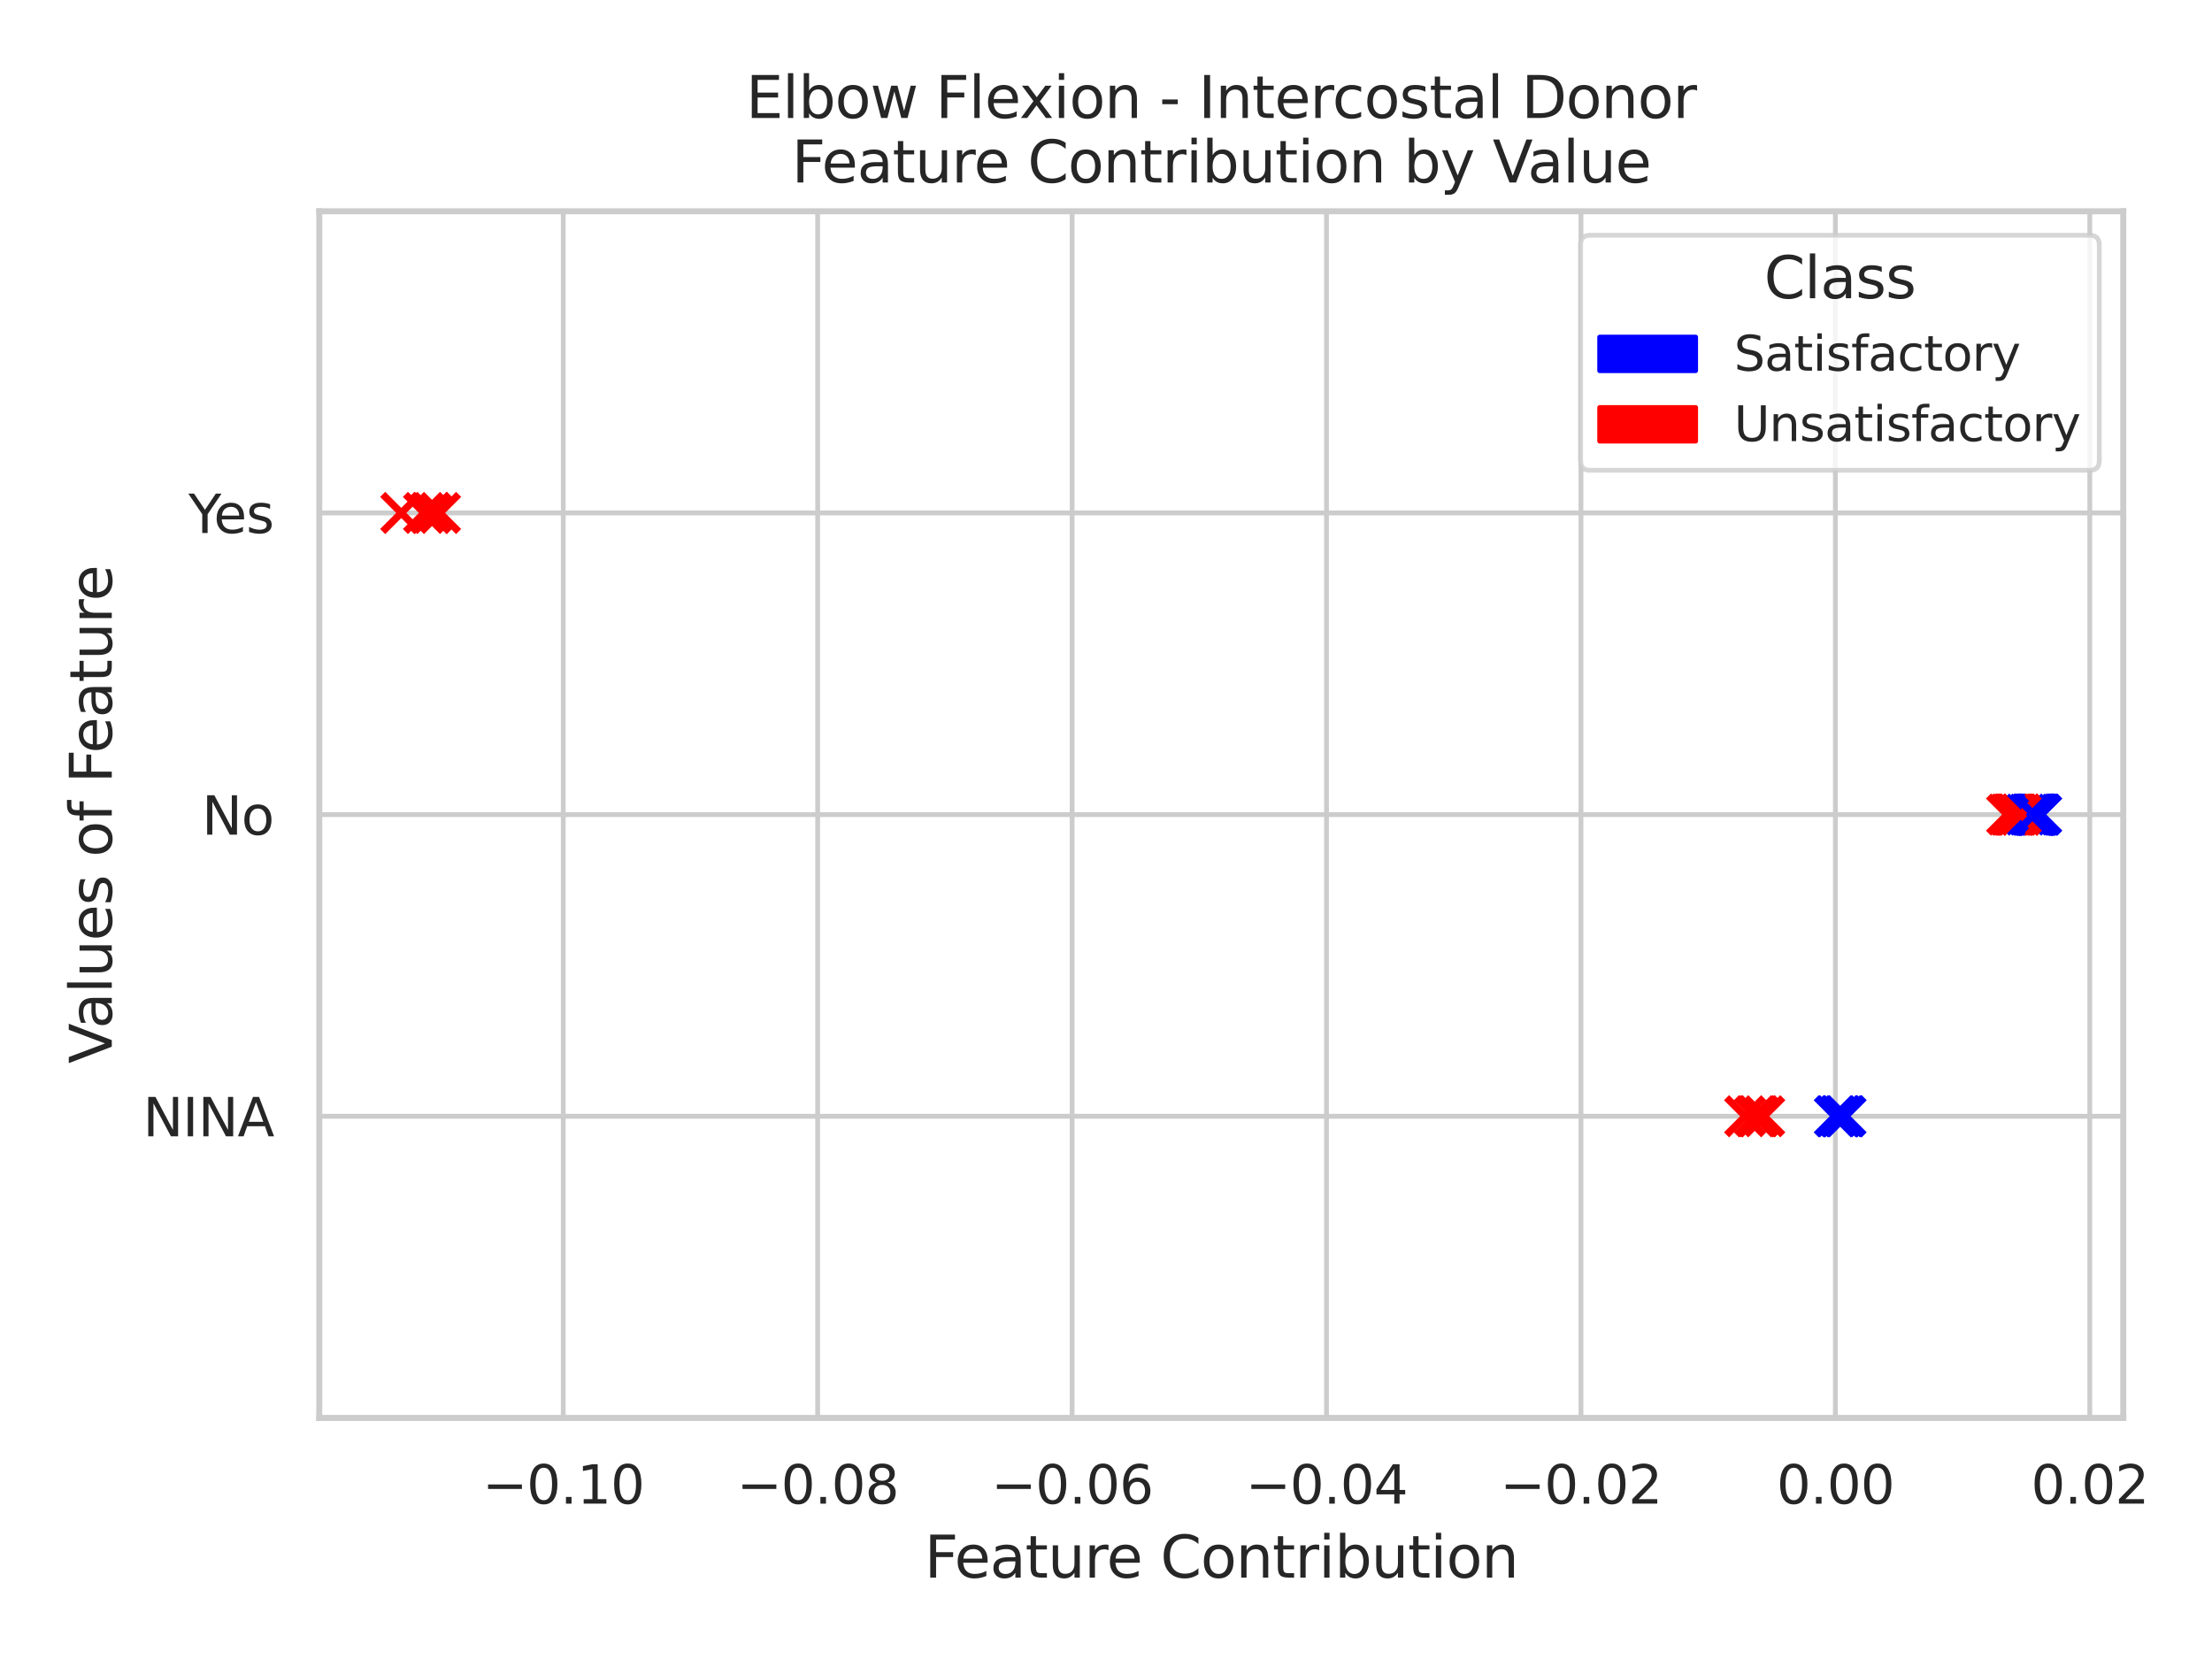 <?xml version="1.0" encoding="utf-8" standalone="no"?>
<!DOCTYPE svg PUBLIC "-//W3C//DTD SVG 1.1//EN"
  "http://www.w3.org/Graphics/SVG/1.1/DTD/svg11.dtd">
<svg xmlns:xlink="http://www.w3.org/1999/xlink" width="460.8pt" height="345.6pt" viewBox="0 0 460.8 345.6" xmlns="http://www.w3.org/2000/svg" version="1.1">
 <defs>
  <style type="text/css">*{stroke-linejoin: round; stroke-linecap: butt}</style>
 </defs>
 <g id="figure_1">
  <g id="patch_1">
   <path d="M 0 345.6 
L 460.8 345.6 
L 460.8 0 
L 0 0 
z
" style="fill: #ffffff"/>
  </g>
  <g id="axes_1">
   <g id="patch_2">
    <path d="M 66.51 295.38 
L 442.315 295.38 
L 442.315 44.016 
L 66.51 44.016 
z
" style="fill: #ffffff"/>
   </g>
   <g id="matplotlib.axis_1">
    <g id="xtick_1">
     <g id="line2d_1">
      <path d="M 117.336 295.38 
L 117.336 44.016 
" clip-path="url(#pfb5cfdd24e)" style="fill: none; stroke: #cccccc; stroke-linecap: round"/>
     </g>
     <g id="text_1">
      <!-- −0.10 -->
      <g style="fill: #262626" transform="translate(100.481 313.238)scale(0.11 -0.11)">
       <defs>
        <path id="DejaVuSans-2212" d="M 678 2272 
L 4684 2272 
L 4684 1741 
L 678 1741 
L 678 2272 
z
" transform="scale(0.016)"/>
        <path id="DejaVuSans-30" d="M 2034 4250 
Q 1547 4250 1301 3770 
Q 1056 3291 1056 2328 
Q 1056 1369 1301 889 
Q 1547 409 2034 409 
Q 2525 409 2770 889 
Q 3016 1369 3016 2328 
Q 3016 3291 2770 3770 
Q 2525 4250 2034 4250 
z
M 2034 4750 
Q 2819 4750 3233 4129 
Q 3647 3509 3647 2328 
Q 3647 1150 3233 529 
Q 2819 -91 2034 -91 
Q 1250 -91 836 529 
Q 422 1150 422 2328 
Q 422 3509 836 4129 
Q 1250 4750 2034 4750 
z
" transform="scale(0.016)"/>
        <path id="DejaVuSans-2e" d="M 684 794 
L 1344 794 
L 1344 0 
L 684 0 
L 684 794 
z
" transform="scale(0.016)"/>
        <path id="DejaVuSans-31" d="M 794 531 
L 1825 531 
L 1825 4091 
L 703 3866 
L 703 4441 
L 1819 4666 
L 2450 4666 
L 2450 531 
L 3481 531 
L 3481 0 
L 794 0 
L 794 531 
z
" transform="scale(0.016)"/>
       </defs>
       <use xlink:href="#DejaVuSans-2212"/>
       <use xlink:href="#DejaVuSans-30" x="83.789"/>
       <use xlink:href="#DejaVuSans-2e" x="147.412"/>
       <use xlink:href="#DejaVuSans-31" x="179.199"/>
       <use xlink:href="#DejaVuSans-30" x="242.822"/>
      </g>
     </g>
    </g>
    <g id="xtick_2">
     <g id="line2d_2">
      <path d="M 170.337 295.38 
L 170.337 44.016 
" clip-path="url(#pfb5cfdd24e)" style="fill: none; stroke: #cccccc; stroke-linecap: round"/>
     </g>
     <g id="text_2">
      <!-- −0.08 -->
      <g style="fill: #262626" transform="translate(153.483 313.238)scale(0.11 -0.11)">
       <defs>
        <path id="DejaVuSans-38" d="M 2034 2216 
Q 1584 2216 1326 1975 
Q 1069 1734 1069 1313 
Q 1069 891 1326 650 
Q 1584 409 2034 409 
Q 2484 409 2743 651 
Q 3003 894 3003 1313 
Q 3003 1734 2745 1975 
Q 2488 2216 2034 2216 
z
M 1403 2484 
Q 997 2584 770 2862 
Q 544 3141 544 3541 
Q 544 4100 942 4425 
Q 1341 4750 2034 4750 
Q 2731 4750 3128 4425 
Q 3525 4100 3525 3541 
Q 3525 3141 3298 2862 
Q 3072 2584 2669 2484 
Q 3125 2378 3379 2068 
Q 3634 1759 3634 1313 
Q 3634 634 3220 271 
Q 2806 -91 2034 -91 
Q 1263 -91 848 271 
Q 434 634 434 1313 
Q 434 1759 690 2068 
Q 947 2378 1403 2484 
z
M 1172 3481 
Q 1172 3119 1398 2916 
Q 1625 2713 2034 2713 
Q 2441 2713 2670 2916 
Q 2900 3119 2900 3481 
Q 2900 3844 2670 4047 
Q 2441 4250 2034 4250 
Q 1625 4250 1398 4047 
Q 1172 3844 1172 3481 
z
" transform="scale(0.016)"/>
       </defs>
       <use xlink:href="#DejaVuSans-2212"/>
       <use xlink:href="#DejaVuSans-30" x="83.789"/>
       <use xlink:href="#DejaVuSans-2e" x="147.412"/>
       <use xlink:href="#DejaVuSans-30" x="179.199"/>
       <use xlink:href="#DejaVuSans-38" x="242.822"/>
      </g>
     </g>
    </g>
    <g id="xtick_3">
     <g id="line2d_3">
      <path d="M 223.339 295.38 
L 223.339 44.016 
" clip-path="url(#pfb5cfdd24e)" style="fill: none; stroke: #cccccc; stroke-linecap: round"/>
     </g>
     <g id="text_3">
      <!-- −0.06 -->
      <g style="fill: #262626" transform="translate(206.484 313.238)scale(0.11 -0.11)">
       <defs>
        <path id="DejaVuSans-36" d="M 2113 2584 
Q 1688 2584 1439 2293 
Q 1191 2003 1191 1497 
Q 1191 994 1439 701 
Q 1688 409 2113 409 
Q 2538 409 2786 701 
Q 3034 994 3034 1497 
Q 3034 2003 2786 2293 
Q 2538 2584 2113 2584 
z
M 3366 4563 
L 3366 3988 
Q 3128 4100 2886 4159 
Q 2644 4219 2406 4219 
Q 1781 4219 1451 3797 
Q 1122 3375 1075 2522 
Q 1259 2794 1537 2939 
Q 1816 3084 2150 3084 
Q 2853 3084 3261 2657 
Q 3669 2231 3669 1497 
Q 3669 778 3244 343 
Q 2819 -91 2113 -91 
Q 1303 -91 875 529 
Q 447 1150 447 2328 
Q 447 3434 972 4092 
Q 1497 4750 2381 4750 
Q 2619 4750 2861 4703 
Q 3103 4656 3366 4563 
z
" transform="scale(0.016)"/>
       </defs>
       <use xlink:href="#DejaVuSans-2212"/>
       <use xlink:href="#DejaVuSans-30" x="83.789"/>
       <use xlink:href="#DejaVuSans-2e" x="147.412"/>
       <use xlink:href="#DejaVuSans-30" x="179.199"/>
       <use xlink:href="#DejaVuSans-36" x="242.822"/>
      </g>
     </g>
    </g>
    <g id="xtick_4">
     <g id="line2d_4">
      <path d="M 276.34 295.38 
L 276.34 44.016 
" clip-path="url(#pfb5cfdd24e)" style="fill: none; stroke: #cccccc; stroke-linecap: round"/>
     </g>
     <g id="text_4">
      <!-- −0.04 -->
      <g style="fill: #262626" transform="translate(259.485 313.238)scale(0.11 -0.11)">
       <defs>
        <path id="DejaVuSans-34" d="M 2419 4116 
L 825 1625 
L 2419 1625 
L 2419 4116 
z
M 2253 4666 
L 3047 4666 
L 3047 1625 
L 3713 1625 
L 3713 1100 
L 3047 1100 
L 3047 0 
L 2419 0 
L 2419 1100 
L 313 1100 
L 313 1709 
L 2253 4666 
z
" transform="scale(0.016)"/>
       </defs>
       <use xlink:href="#DejaVuSans-2212"/>
       <use xlink:href="#DejaVuSans-30" x="83.789"/>
       <use xlink:href="#DejaVuSans-2e" x="147.412"/>
       <use xlink:href="#DejaVuSans-30" x="179.199"/>
       <use xlink:href="#DejaVuSans-34" x="242.822"/>
      </g>
     </g>
    </g>
    <g id="xtick_5">
     <g id="line2d_5">
      <path d="M 329.341 295.38 
L 329.341 44.016 
" clip-path="url(#pfb5cfdd24e)" style="fill: none; stroke: #cccccc; stroke-linecap: round"/>
     </g>
     <g id="text_5">
      <!-- −0.02 -->
      <g style="fill: #262626" transform="translate(312.486 313.238)scale(0.11 -0.11)">
       <defs>
        <path id="DejaVuSans-32" d="M 1228 531 
L 3431 531 
L 3431 0 
L 469 0 
L 469 531 
Q 828 903 1448 1529 
Q 2069 2156 2228 2338 
Q 2531 2678 2651 2914 
Q 2772 3150 2772 3378 
Q 2772 3750 2511 3984 
Q 2250 4219 1831 4219 
Q 1534 4219 1204 4116 
Q 875 4013 500 3803 
L 500 4441 
Q 881 4594 1212 4672 
Q 1544 4750 1819 4750 
Q 2544 4750 2975 4387 
Q 3406 4025 3406 3419 
Q 3406 3131 3298 2873 
Q 3191 2616 2906 2266 
Q 2828 2175 2409 1742 
Q 1991 1309 1228 531 
z
" transform="scale(0.016)"/>
       </defs>
       <use xlink:href="#DejaVuSans-2212"/>
       <use xlink:href="#DejaVuSans-30" x="83.789"/>
       <use xlink:href="#DejaVuSans-2e" x="147.412"/>
       <use xlink:href="#DejaVuSans-30" x="179.199"/>
       <use xlink:href="#DejaVuSans-32" x="242.822"/>
      </g>
     </g>
    </g>
    <g id="xtick_6">
     <g id="line2d_6">
      <path d="M 382.342 295.38 
L 382.342 44.016 
" clip-path="url(#pfb5cfdd24e)" style="fill: none; stroke: #cccccc; stroke-linecap: round"/>
     </g>
     <g id="text_6">
      <!-- 0.00 -->
      <g style="fill: #262626" transform="translate(370.096 313.238)scale(0.11 -0.11)">
       <use xlink:href="#DejaVuSans-30"/>
       <use xlink:href="#DejaVuSans-2e" x="63.623"/>
       <use xlink:href="#DejaVuSans-30" x="95.41"/>
       <use xlink:href="#DejaVuSans-30" x="159.033"/>
      </g>
     </g>
    </g>
    <g id="xtick_7">
     <g id="line2d_7">
      <path d="M 435.343 295.38 
L 435.343 44.016 
" clip-path="url(#pfb5cfdd24e)" style="fill: none; stroke: #cccccc; stroke-linecap: round"/>
     </g>
     <g id="text_7">
      <!-- 0.02 -->
      <g style="fill: #262626" transform="translate(423.097 313.238)scale(0.11 -0.11)">
       <use xlink:href="#DejaVuSans-30"/>
       <use xlink:href="#DejaVuSans-2e" x="63.623"/>
       <use xlink:href="#DejaVuSans-30" x="95.41"/>
       <use xlink:href="#DejaVuSans-32" x="159.033"/>
      </g>
     </g>
    </g>
    <g id="text_8">
     <!-- Feature Contribution -->
     <g style="fill: #262626" transform="translate(192.584 328.644)scale(0.12 -0.12)">
      <defs>
       <path id="DejaVuSans-46" d="M 628 4666 
L 3309 4666 
L 3309 4134 
L 1259 4134 
L 1259 2759 
L 3109 2759 
L 3109 2228 
L 1259 2228 
L 1259 0 
L 628 0 
L 628 4666 
z
" transform="scale(0.016)"/>
       <path id="DejaVuSans-65" d="M 3597 1894 
L 3597 1613 
L 953 1613 
Q 991 1019 1311 708 
Q 1631 397 2203 397 
Q 2534 397 2845 478 
Q 3156 559 3463 722 
L 3463 178 
Q 3153 47 2828 -22 
Q 2503 -91 2169 -91 
Q 1331 -91 842 396 
Q 353 884 353 1716 
Q 353 2575 817 3079 
Q 1281 3584 2069 3584 
Q 2775 3584 3186 3129 
Q 3597 2675 3597 1894 
z
M 3022 2063 
Q 3016 2534 2758 2815 
Q 2500 3097 2075 3097 
Q 1594 3097 1305 2825 
Q 1016 2553 972 2059 
L 3022 2063 
z
" transform="scale(0.016)"/>
       <path id="DejaVuSans-61" d="M 2194 1759 
Q 1497 1759 1228 1600 
Q 959 1441 959 1056 
Q 959 750 1161 570 
Q 1363 391 1709 391 
Q 2188 391 2477 730 
Q 2766 1069 2766 1631 
L 2766 1759 
L 2194 1759 
z
M 3341 1997 
L 3341 0 
L 2766 0 
L 2766 531 
Q 2569 213 2275 61 
Q 1981 -91 1556 -91 
Q 1019 -91 701 211 
Q 384 513 384 1019 
Q 384 1609 779 1909 
Q 1175 2209 1959 2209 
L 2766 2209 
L 2766 2266 
Q 2766 2663 2505 2880 
Q 2244 3097 1772 3097 
Q 1472 3097 1187 3025 
Q 903 2953 641 2809 
L 641 3341 
Q 956 3463 1253 3523 
Q 1550 3584 1831 3584 
Q 2591 3584 2966 3190 
Q 3341 2797 3341 1997 
z
" transform="scale(0.016)"/>
       <path id="DejaVuSans-74" d="M 1172 4494 
L 1172 3500 
L 2356 3500 
L 2356 3053 
L 1172 3053 
L 1172 1153 
Q 1172 725 1289 603 
Q 1406 481 1766 481 
L 2356 481 
L 2356 0 
L 1766 0 
Q 1100 0 847 248 
Q 594 497 594 1153 
L 594 3053 
L 172 3053 
L 172 3500 
L 594 3500 
L 594 4494 
L 1172 4494 
z
" transform="scale(0.016)"/>
       <path id="DejaVuSans-75" d="M 544 1381 
L 544 3500 
L 1119 3500 
L 1119 1403 
Q 1119 906 1312 657 
Q 1506 409 1894 409 
Q 2359 409 2629 706 
Q 2900 1003 2900 1516 
L 2900 3500 
L 3475 3500 
L 3475 0 
L 2900 0 
L 2900 538 
Q 2691 219 2414 64 
Q 2138 -91 1772 -91 
Q 1169 -91 856 284 
Q 544 659 544 1381 
z
M 1991 3584 
L 1991 3584 
z
" transform="scale(0.016)"/>
       <path id="DejaVuSans-72" d="M 2631 2963 
Q 2534 3019 2420 3045 
Q 2306 3072 2169 3072 
Q 1681 3072 1420 2755 
Q 1159 2438 1159 1844 
L 1159 0 
L 581 0 
L 581 3500 
L 1159 3500 
L 1159 2956 
Q 1341 3275 1631 3429 
Q 1922 3584 2338 3584 
Q 2397 3584 2469 3576 
Q 2541 3569 2628 3553 
L 2631 2963 
z
" transform="scale(0.016)"/>
       <path id="DejaVuSans-20" transform="scale(0.016)"/>
       <path id="DejaVuSans-43" d="M 4122 4306 
L 4122 3641 
Q 3803 3938 3442 4084 
Q 3081 4231 2675 4231 
Q 1875 4231 1450 3742 
Q 1025 3253 1025 2328 
Q 1025 1406 1450 917 
Q 1875 428 2675 428 
Q 3081 428 3442 575 
Q 3803 722 4122 1019 
L 4122 359 
Q 3791 134 3420 21 
Q 3050 -91 2638 -91 
Q 1578 -91 968 557 
Q 359 1206 359 2328 
Q 359 3453 968 4101 
Q 1578 4750 2638 4750 
Q 3056 4750 3426 4639 
Q 3797 4528 4122 4306 
z
" transform="scale(0.016)"/>
       <path id="DejaVuSans-6f" d="M 1959 3097 
Q 1497 3097 1228 2736 
Q 959 2375 959 1747 
Q 959 1119 1226 758 
Q 1494 397 1959 397 
Q 2419 397 2687 759 
Q 2956 1122 2956 1747 
Q 2956 2369 2687 2733 
Q 2419 3097 1959 3097 
z
M 1959 3584 
Q 2709 3584 3137 3096 
Q 3566 2609 3566 1747 
Q 3566 888 3137 398 
Q 2709 -91 1959 -91 
Q 1206 -91 779 398 
Q 353 888 353 1747 
Q 353 2609 779 3096 
Q 1206 3584 1959 3584 
z
" transform="scale(0.016)"/>
       <path id="DejaVuSans-6e" d="M 3513 2113 
L 3513 0 
L 2938 0 
L 2938 2094 
Q 2938 2591 2744 2837 
Q 2550 3084 2163 3084 
Q 1697 3084 1428 2787 
Q 1159 2491 1159 1978 
L 1159 0 
L 581 0 
L 581 3500 
L 1159 3500 
L 1159 2956 
Q 1366 3272 1645 3428 
Q 1925 3584 2291 3584 
Q 2894 3584 3203 3211 
Q 3513 2838 3513 2113 
z
" transform="scale(0.016)"/>
       <path id="DejaVuSans-69" d="M 603 3500 
L 1178 3500 
L 1178 0 
L 603 0 
L 603 3500 
z
M 603 4863 
L 1178 4863 
L 1178 4134 
L 603 4134 
L 603 4863 
z
" transform="scale(0.016)"/>
       <path id="DejaVuSans-62" d="M 3116 1747 
Q 3116 2381 2855 2742 
Q 2594 3103 2138 3103 
Q 1681 3103 1420 2742 
Q 1159 2381 1159 1747 
Q 1159 1113 1420 752 
Q 1681 391 2138 391 
Q 2594 391 2855 752 
Q 3116 1113 3116 1747 
z
M 1159 2969 
Q 1341 3281 1617 3432 
Q 1894 3584 2278 3584 
Q 2916 3584 3314 3078 
Q 3713 2572 3713 1747 
Q 3713 922 3314 415 
Q 2916 -91 2278 -91 
Q 1894 -91 1617 61 
Q 1341 213 1159 525 
L 1159 0 
L 581 0 
L 581 4863 
L 1159 4863 
L 1159 2969 
z
" transform="scale(0.016)"/>
      </defs>
      <use xlink:href="#DejaVuSans-46"/>
      <use xlink:href="#DejaVuSans-65" x="52.02"/>
      <use xlink:href="#DejaVuSans-61" x="113.543"/>
      <use xlink:href="#DejaVuSans-74" x="174.822"/>
      <use xlink:href="#DejaVuSans-75" x="214.031"/>
      <use xlink:href="#DejaVuSans-72" x="277.41"/>
      <use xlink:href="#DejaVuSans-65" x="316.273"/>
      <use xlink:href="#DejaVuSans-20" x="377.797"/>
      <use xlink:href="#DejaVuSans-43" x="409.584"/>
      <use xlink:href="#DejaVuSans-6f" x="479.408"/>
      <use xlink:href="#DejaVuSans-6e" x="540.59"/>
      <use xlink:href="#DejaVuSans-74" x="603.969"/>
      <use xlink:href="#DejaVuSans-72" x="643.178"/>
      <use xlink:href="#DejaVuSans-69" x="684.291"/>
      <use xlink:href="#DejaVuSans-62" x="712.074"/>
      <use xlink:href="#DejaVuSans-75" x="775.551"/>
      <use xlink:href="#DejaVuSans-74" x="838.93"/>
      <use xlink:href="#DejaVuSans-69" x="878.139"/>
      <use xlink:href="#DejaVuSans-6f" x="905.922"/>
      <use xlink:href="#DejaVuSans-6e" x="967.104"/>
     </g>
    </g>
   </g>
   <g id="matplotlib.axis_2">
    <g id="ytick_1">
     <g id="line2d_8">
      <path d="M 66.51 295.38 
L 442.315 295.38 
" clip-path="url(#pfb5cfdd24e)" style="fill: none; stroke: #cccccc; stroke-linecap: round"/>
     </g>
    </g>
    <g id="ytick_2">
     <g id="line2d_9">
      <path d="M 66.51 232.539 
L 442.315 232.539 
" clip-path="url(#pfb5cfdd24e)" style="fill: none; stroke: #cccccc; stroke-linecap: round"/>
     </g>
     <g id="text_9">
      <!-- NINA -->
      <g style="fill: #262626" transform="translate(29.782 236.718)scale(0.11 -0.11)">
       <defs>
        <path id="DejaVuSans-4e" d="M 628 4666 
L 1478 4666 
L 3547 763 
L 3547 4666 
L 4159 4666 
L 4159 0 
L 3309 0 
L 1241 3903 
L 1241 0 
L 628 0 
L 628 4666 
z
" transform="scale(0.016)"/>
        <path id="DejaVuSans-49" d="M 628 4666 
L 1259 4666 
L 1259 0 
L 628 0 
L 628 4666 
z
" transform="scale(0.016)"/>
        <path id="DejaVuSans-41" d="M 2188 4044 
L 1331 1722 
L 3047 1722 
L 2188 4044 
z
M 1831 4666 
L 2547 4666 
L 4325 0 
L 3669 0 
L 3244 1197 
L 1141 1197 
L 716 0 
L 50 0 
L 1831 4666 
z
" transform="scale(0.016)"/>
       </defs>
       <use xlink:href="#DejaVuSans-4e"/>
       <use xlink:href="#DejaVuSans-49" x="74.805"/>
       <use xlink:href="#DejaVuSans-4e" x="104.297"/>
       <use xlink:href="#DejaVuSans-41" x="179.102"/>
      </g>
     </g>
    </g>
    <g id="ytick_3">
     <g id="line2d_10">
      <path d="M 66.51 169.698 
L 442.315 169.698 
" clip-path="url(#pfb5cfdd24e)" style="fill: none; stroke: #cccccc; stroke-linecap: round"/>
     </g>
     <g id="text_10">
      <!-- No -->
      <g style="fill: #262626" transform="translate(42.05 173.877)scale(0.11 -0.11)">
       <use xlink:href="#DejaVuSans-4e"/>
       <use xlink:href="#DejaVuSans-6f" x="74.805"/>
      </g>
     </g>
    </g>
    <g id="ytick_4">
     <g id="line2d_11">
      <path d="M 66.51 106.857 
L 442.315 106.857 
" clip-path="url(#pfb5cfdd24e)" style="fill: none; stroke: #cccccc; stroke-linecap: round"/>
     </g>
     <g id="text_11">
      <!-- Yes -->
      <g style="fill: #262626" transform="translate(39.25 111.036)scale(0.11 -0.11)">
       <defs>
        <path id="DejaVuSans-59" d="M -13 4666 
L 666 4666 
L 1959 2747 
L 3244 4666 
L 3922 4666 
L 2272 2222 
L 2272 0 
L 1638 0 
L 1638 2222 
L -13 4666 
z
" transform="scale(0.016)"/>
        <path id="DejaVuSans-73" d="M 2834 3397 
L 2834 2853 
Q 2591 2978 2328 3040 
Q 2066 3103 1784 3103 
Q 1356 3103 1142 2972 
Q 928 2841 928 2578 
Q 928 2378 1081 2264 
Q 1234 2150 1697 2047 
L 1894 2003 
Q 2506 1872 2764 1633 
Q 3022 1394 3022 966 
Q 3022 478 2636 193 
Q 2250 -91 1575 -91 
Q 1294 -91 989 -36 
Q 684 19 347 128 
L 347 722 
Q 666 556 975 473 
Q 1284 391 1588 391 
Q 1994 391 2212 530 
Q 2431 669 2431 922 
Q 2431 1156 2273 1281 
Q 2116 1406 1581 1522 
L 1381 1569 
Q 847 1681 609 1914 
Q 372 2147 372 2553 
Q 372 3047 722 3315 
Q 1072 3584 1716 3584 
Q 2034 3584 2315 3537 
Q 2597 3491 2834 3397 
z
" transform="scale(0.016)"/>
       </defs>
       <use xlink:href="#DejaVuSans-59"/>
       <use xlink:href="#DejaVuSans-65" x="47.834"/>
       <use xlink:href="#DejaVuSans-73" x="109.357"/>
      </g>
     </g>
    </g>
    <g id="ytick_5">
     <g id="line2d_12">
      <path d="M 66.51 44.016 
L 442.315 44.016 
" clip-path="url(#pfb5cfdd24e)" style="fill: none; stroke: #cccccc; stroke-linecap: round"/>
     </g>
    </g>
    <g id="text_12">
     <!-- Values of Feature -->
     <g style="fill: #262626" transform="translate(23.286 221.566)rotate(-90)scale(0.12 -0.12)">
      <defs>
       <path id="DejaVuSans-56" d="M 1831 0 
L 50 4666 
L 709 4666 
L 2188 738 
L 3669 4666 
L 4325 4666 
L 2547 0 
L 1831 0 
z
" transform="scale(0.016)"/>
       <path id="DejaVuSans-6c" d="M 603 4863 
L 1178 4863 
L 1178 0 
L 603 0 
L 603 4863 
z
" transform="scale(0.016)"/>
       <path id="DejaVuSans-66" d="M 2375 4863 
L 2375 4384 
L 1825 4384 
Q 1516 4384 1395 4259 
Q 1275 4134 1275 3809 
L 1275 3500 
L 2222 3500 
L 2222 3053 
L 1275 3053 
L 1275 0 
L 697 0 
L 697 3053 
L 147 3053 
L 147 3500 
L 697 3500 
L 697 3744 
Q 697 4328 969 4595 
Q 1241 4863 1831 4863 
L 2375 4863 
z
" transform="scale(0.016)"/>
      </defs>
      <use xlink:href="#DejaVuSans-56"/>
      <use xlink:href="#DejaVuSans-61" x="60.658"/>
      <use xlink:href="#DejaVuSans-6c" x="121.938"/>
      <use xlink:href="#DejaVuSans-75" x="149.721"/>
      <use xlink:href="#DejaVuSans-65" x="213.1"/>
      <use xlink:href="#DejaVuSans-73" x="274.623"/>
      <use xlink:href="#DejaVuSans-20" x="326.723"/>
      <use xlink:href="#DejaVuSans-6f" x="358.51"/>
      <use xlink:href="#DejaVuSans-66" x="419.691"/>
      <use xlink:href="#DejaVuSans-20" x="454.896"/>
      <use xlink:href="#DejaVuSans-46" x="486.684"/>
      <use xlink:href="#DejaVuSans-65" x="538.703"/>
      <use xlink:href="#DejaVuSans-61" x="600.227"/>
      <use xlink:href="#DejaVuSans-74" x="661.506"/>
      <use xlink:href="#DejaVuSans-75" x="700.715"/>
      <use xlink:href="#DejaVuSans-72" x="764.094"/>
      <use xlink:href="#DejaVuSans-65" x="802.957"/>
     </g>
    </g>
   </g>
   <g id="PathCollection_1">
    <path d="M 421.176 173.571 
L 428.922 165.825 
M 421.176 165.825 
L 428.922 173.571 
" clip-path="url(#pfb5cfdd24e)" style="fill: #0000ff; stroke: #0000ff; stroke-width: 1.5"/>
    <path d="M 418.719 173.571 
L 426.465 165.825 
M 418.719 165.825 
L 426.465 173.571 
" clip-path="url(#pfb5cfdd24e)" style="fill: #0000ff; stroke: #0000ff; stroke-width: 1.5"/>
    <path d="M 420.606 173.571 
L 428.352 165.825 
M 420.606 165.825 
L 428.352 173.571 
" clip-path="url(#pfb5cfdd24e)" style="fill: #0000ff; stroke: #0000ff; stroke-width: 1.5"/>
    <path d="M 378.349 236.412 
L 386.095 228.666 
M 378.349 228.666 
L 386.095 236.412 
" clip-path="url(#pfb5cfdd24e)" style="fill: #0000ff; stroke: #0000ff; stroke-width: 1.5"/>
    <path d="M 359.671 236.412 
L 367.417 228.666 
M 359.671 228.666 
L 367.417 236.412 
" clip-path="url(#pfb5cfdd24e)" style="fill: #ff0000; stroke: #ff0000; stroke-width: 1.5"/>
    <path d="M 414.236 173.571 
L 421.982 165.825 
M 414.236 165.825 
L 421.982 173.571 
" clip-path="url(#pfb5cfdd24e)" style="fill: #ff0000; stroke: #ff0000; stroke-width: 1.5"/>
    <path d="M 417.145 173.571 
L 424.891 165.825 
M 417.145 165.825 
L 424.891 173.571 
" clip-path="url(#pfb5cfdd24e)" style="fill: #ff0000; stroke: #ff0000; stroke-width: 1.5"/>
    <path d="M 416.385 173.571 
L 424.131 165.825 
M 416.385 165.825 
L 424.131 173.571 
" clip-path="url(#pfb5cfdd24e)" style="fill: #ff0000; stroke: #ff0000; stroke-width: 1.5"/>
    <path d="M 421.36 173.571 
L 429.106 165.825 
M 421.36 165.825 
L 429.106 173.571 
" clip-path="url(#pfb5cfdd24e)" style="fill: #0000ff; stroke: #0000ff; stroke-width: 1.5"/>
    <path d="M 420.518 173.571 
L 428.264 165.825 
M 420.518 165.825 
L 428.264 173.571 
" clip-path="url(#pfb5cfdd24e)" style="fill: #0000ff; stroke: #0000ff; stroke-width: 1.5"/>
    <path d="M 415.631 173.571 
L 423.377 165.825 
M 415.631 165.825 
L 423.377 173.571 
" clip-path="url(#pfb5cfdd24e)" style="fill: #ff0000; stroke: #ff0000; stroke-width: 1.5"/>
    <path d="M 361.733 236.412 
L 369.479 228.666 
M 361.733 228.666 
L 369.479 236.412 
" clip-path="url(#pfb5cfdd24e)" style="fill: #ff0000; stroke: #ff0000; stroke-width: 1.5"/>
    <path d="M 421.19 173.571 
L 428.936 165.825 
M 421.19 165.825 
L 428.936 173.571 
" clip-path="url(#pfb5cfdd24e)" style="fill: #0000ff; stroke: #0000ff; stroke-width: 1.5"/>
    <path d="M 415.83 173.571 
L 423.576 165.825 
M 415.83 165.825 
L 423.576 173.571 
" clip-path="url(#pfb5cfdd24e)" style="fill: #ff0000; stroke: #ff0000; stroke-width: 1.5"/>
    <path d="M 419.197 173.571 
L 426.943 165.825 
M 419.197 165.825 
L 426.943 173.571 
" clip-path="url(#pfb5cfdd24e)" style="fill: #0000ff; stroke: #0000ff; stroke-width: 1.5"/>
    <path d="M 85.844 110.73 
L 93.59 102.984 
M 85.844 102.984 
L 93.59 110.73 
" clip-path="url(#pfb5cfdd24e)" style="fill: #ff0000; stroke: #ff0000; stroke-width: 1.5"/>
    <path d="M 420.362 173.571 
L 428.108 165.825 
M 420.362 165.825 
L 428.108 173.571 
" clip-path="url(#pfb5cfdd24e)" style="fill: #0000ff; stroke: #0000ff; stroke-width: 1.5"/>
    <path d="M 362.451 236.412 
L 370.197 228.666 
M 362.451 228.666 
L 370.197 236.412 
" clip-path="url(#pfb5cfdd24e)" style="fill: #ff0000; stroke: #ff0000; stroke-width: 1.5"/>
    <path d="M 419.681 173.571 
L 427.427 165.825 
M 419.681 165.825 
L 427.427 173.571 
" clip-path="url(#pfb5cfdd24e)" style="fill: #0000ff; stroke: #0000ff; stroke-width: 1.5"/>
    <path d="M 419.927 173.571 
L 427.672 165.825 
M 419.927 165.825 
L 427.672 173.571 
" clip-path="url(#pfb5cfdd24e)" style="fill: #0000ff; stroke: #0000ff; stroke-width: 1.5"/>
    <path d="M 420.161 173.571 
L 427.907 165.825 
M 420.161 165.825 
L 427.907 173.571 
" clip-path="url(#pfb5cfdd24e)" style="fill: #0000ff; stroke: #0000ff; stroke-width: 1.5"/>
    <path d="M 363.653 236.412 
L 371.399 228.666 
M 363.653 228.666 
L 371.399 236.412 
" clip-path="url(#pfb5cfdd24e)" style="fill: #ff0000; stroke: #ff0000; stroke-width: 1.5"/>
    <path d="M 414.856 173.571 
L 422.602 165.825 
M 414.856 165.825 
L 422.602 173.571 
" clip-path="url(#pfb5cfdd24e)" style="fill: #ff0000; stroke: #ff0000; stroke-width: 1.5"/>
    <path d="M 419.541 173.571 
L 427.287 165.825 
M 419.541 165.825 
L 427.287 173.571 
" clip-path="url(#pfb5cfdd24e)" style="fill: #0000ff; stroke: #0000ff; stroke-width: 1.5"/>
    <path d="M 380.254 236.412 
L 388 228.666 
M 380.254 228.666 
L 388 236.412 
" clip-path="url(#pfb5cfdd24e)" style="fill: #0000ff; stroke: #0000ff; stroke-width: 1.5"/>
    <path d="M 419.633 173.571 
L 427.379 165.825 
M 419.633 165.825 
L 427.379 173.571 
" clip-path="url(#pfb5cfdd24e)" style="fill: #0000ff; stroke: #0000ff; stroke-width: 1.5"/>
    <path d="M 416.36 173.571 
L 424.106 165.825 
M 416.36 165.825 
L 424.106 173.571 
" clip-path="url(#pfb5cfdd24e)" style="fill: #ff0000; stroke: #ff0000; stroke-width: 1.5"/>
    <path d="M 414.812 173.571 
L 422.558 165.825 
M 414.812 165.825 
L 422.558 173.571 
" clip-path="url(#pfb5cfdd24e)" style="fill: #ff0000; stroke: #ff0000; stroke-width: 1.5"/>
    <path d="M 420.612 173.571 
L 428.358 165.825 
M 420.612 165.825 
L 428.358 173.571 
" clip-path="url(#pfb5cfdd24e)" style="fill: #0000ff; stroke: #0000ff; stroke-width: 1.5"/>
    <path d="M 87.793 110.73 
L 95.539 102.984 
M 87.793 102.984 
L 95.539 110.73 
" clip-path="url(#pfb5cfdd24e)" style="fill: #ff0000; stroke: #ff0000; stroke-width: 1.5"/>
    <path d="M 380.59 236.412 
L 388.336 228.666 
M 380.59 228.666 
L 388.336 236.412 
" clip-path="url(#pfb5cfdd24e)" style="fill: #0000ff; stroke: #0000ff; stroke-width: 1.5"/>
    <path d="M 420.387 173.571 
L 428.133 165.825 
M 420.387 165.825 
L 428.133 173.571 
" clip-path="url(#pfb5cfdd24e)" style="fill: #0000ff; stroke: #0000ff; stroke-width: 1.5"/>
    <path d="M 416.066 173.571 
L 423.812 165.825 
M 416.066 165.825 
L 423.812 173.571 
" clip-path="url(#pfb5cfdd24e)" style="fill: #ff0000; stroke: #ff0000; stroke-width: 1.5"/>
    <path d="M 420.018 173.571 
L 427.764 165.825 
M 420.018 165.825 
L 427.764 173.571 
" clip-path="url(#pfb5cfdd24e)" style="fill: #0000ff; stroke: #0000ff; stroke-width: 1.5"/>
    <path d="M 420.357 173.571 
L 428.103 165.825 
M 420.357 165.825 
L 428.103 173.571 
" clip-path="url(#pfb5cfdd24e)" style="fill: #0000ff; stroke: #0000ff; stroke-width: 1.5"/>
    <path d="M 415.868 173.571 
L 423.614 165.825 
M 415.868 165.825 
L 423.614 173.571 
" clip-path="url(#pfb5cfdd24e)" style="fill: #ff0000; stroke: #ff0000; stroke-width: 1.5"/>
    <path d="M 420.333 173.571 
L 428.079 165.825 
M 420.333 165.825 
L 428.079 173.571 
" clip-path="url(#pfb5cfdd24e)" style="fill: #0000ff; stroke: #0000ff; stroke-width: 1.5"/>
    <path d="M 415.493 173.571 
L 423.239 165.825 
M 415.493 165.825 
L 423.239 173.571 
" clip-path="url(#pfb5cfdd24e)" style="fill: #ff0000; stroke: #ff0000; stroke-width: 1.5"/>
    <path d="M 79.719 110.73 
L 87.465 102.984 
M 79.719 102.984 
L 87.465 110.73 
" clip-path="url(#pfb5cfdd24e)" style="fill: #ff0000; stroke: #ff0000; stroke-width: 1.5"/>
    <path d="M 417.086 173.571 
L 424.832 165.825 
M 417.086 165.825 
L 424.832 173.571 
" clip-path="url(#pfb5cfdd24e)" style="fill: #ff0000; stroke: #ff0000; stroke-width: 1.5"/>
    <path d="M 419.867 173.571 
L 427.613 165.825 
M 419.867 165.825 
L 427.613 173.571 
" clip-path="url(#pfb5cfdd24e)" style="fill: #0000ff; stroke: #0000ff; stroke-width: 1.5"/>
    <path d="M 379.66 236.412 
L 387.406 228.666 
M 379.66 228.666 
L 387.406 236.412 
" clip-path="url(#pfb5cfdd24e)" style="fill: #0000ff; stroke: #0000ff; stroke-width: 1.5"/>
    <path d="M 419.262 173.571 
L 427.008 165.825 
M 419.262 165.825 
L 427.008 173.571 
" clip-path="url(#pfb5cfdd24e)" style="fill: #0000ff; stroke: #0000ff; stroke-width: 1.5"/>
    <path d="M 379.532 236.412 
L 387.278 228.666 
M 379.532 228.666 
L 387.278 236.412 
" clip-path="url(#pfb5cfdd24e)" style="fill: #0000ff; stroke: #0000ff; stroke-width: 1.5"/>
    <path d="M 379.371 236.412 
L 387.117 228.666 
M 379.371 228.666 
L 387.117 236.412 
" clip-path="url(#pfb5cfdd24e)" style="fill: #0000ff; stroke: #0000ff; stroke-width: 1.5"/>
    <path d="M 85.844 110.73 
L 93.59 102.984 
M 85.844 102.984 
L 93.59 110.73 
" clip-path="url(#pfb5cfdd24e)" style="fill: #ff0000; stroke: #ff0000; stroke-width: 1.5"/>
    <path d="M 415.271 173.571 
L 423.017 165.825 
M 415.271 165.825 
L 423.017 173.571 
" clip-path="url(#pfb5cfdd24e)" style="fill: #ff0000; stroke: #ff0000; stroke-width: 1.5"/>
    <path d="M 419.787 173.571 
L 427.533 165.825 
M 419.787 165.825 
L 427.533 173.571 
" clip-path="url(#pfb5cfdd24e)" style="fill: #0000ff; stroke: #0000ff; stroke-width: 1.5"/>
    <path d="M 420.205 173.571 
L 427.951 165.825 
M 420.205 165.825 
L 427.951 173.571 
" clip-path="url(#pfb5cfdd24e)" style="fill: #0000ff; stroke: #0000ff; stroke-width: 1.5"/>
    <path d="M 420.842 173.571 
L 428.588 165.825 
M 420.842 165.825 
L 428.588 173.571 
" clip-path="url(#pfb5cfdd24e)" style="fill: #0000ff; stroke: #0000ff; stroke-width: 1.5"/>
    <path d="M 84.452 110.73 
L 92.198 102.984 
M 84.452 102.984 
L 92.198 110.73 
" clip-path="url(#pfb5cfdd24e)" style="fill: #ff0000; stroke: #ff0000; stroke-width: 1.5"/>
    <path d="M 420.84 173.571 
L 428.586 165.825 
M 420.84 165.825 
L 428.586 173.571 
" clip-path="url(#pfb5cfdd24e)" style="fill: #0000ff; stroke: #0000ff; stroke-width: 1.5"/>
    <path d="M 420.528 173.571 
L 428.274 165.825 
M 420.528 165.825 
L 428.274 173.571 
" clip-path="url(#pfb5cfdd24e)" style="fill: #0000ff; stroke: #0000ff; stroke-width: 1.5"/>
    <path d="M 420.561 173.571 
L 428.307 165.825 
M 420.561 165.825 
L 428.307 173.571 
" clip-path="url(#pfb5cfdd24e)" style="fill: #0000ff; stroke: #0000ff; stroke-width: 1.5"/>
    <path d="M 416.053 173.571 
L 423.799 165.825 
M 416.053 165.825 
L 423.799 173.571 
" clip-path="url(#pfb5cfdd24e)" style="fill: #ff0000; stroke: #ff0000; stroke-width: 1.5"/>
    <path d="M 419.578 173.571 
L 427.324 165.825 
M 419.578 165.825 
L 427.324 173.571 
" clip-path="url(#pfb5cfdd24e)" style="fill: #0000ff; stroke: #0000ff; stroke-width: 1.5"/>
    <path d="M 378.592 236.412 
L 386.338 228.666 
M 378.592 228.666 
L 386.338 236.412 
" clip-path="url(#pfb5cfdd24e)" style="fill: #0000ff; stroke: #0000ff; stroke-width: 1.5"/>
    <path d="M 380.46 236.412 
L 388.206 228.666 
M 380.46 228.666 
L 388.206 236.412 
" clip-path="url(#pfb5cfdd24e)" style="fill: #0000ff; stroke: #0000ff; stroke-width: 1.5"/>
    <path d="M 420.107 173.571 
L 427.853 165.825 
M 420.107 165.825 
L 427.853 173.571 
" clip-path="url(#pfb5cfdd24e)" style="fill: #0000ff; stroke: #0000ff; stroke-width: 1.5"/>
    <path d="M 362.07 236.412 
L 369.816 228.666 
M 362.07 228.666 
L 369.816 236.412 
" clip-path="url(#pfb5cfdd24e)" style="fill: #ff0000; stroke: #ff0000; stroke-width: 1.5"/>
    <path d="M 420.273 173.571 
L 428.019 165.825 
M 420.273 165.825 
L 428.019 173.571 
" clip-path="url(#pfb5cfdd24e)" style="fill: #0000ff; stroke: #0000ff; stroke-width: 1.5"/>
    <path d="M 415.856 173.571 
L 423.602 165.825 
M 415.856 165.825 
L 423.602 173.571 
" clip-path="url(#pfb5cfdd24e)" style="fill: #ff0000; stroke: #ff0000; stroke-width: 1.5"/>
    <path d="M 420.255 173.571 
L 428.001 165.825 
M 420.255 165.825 
L 428.001 173.571 
" clip-path="url(#pfb5cfdd24e)" style="fill: #0000ff; stroke: #0000ff; stroke-width: 1.5"/>
    <path d="M 420.11 173.571 
L 427.856 165.825 
M 420.11 165.825 
L 427.856 173.571 
" clip-path="url(#pfb5cfdd24e)" style="fill: #0000ff; stroke: #0000ff; stroke-width: 1.5"/>
    <path d="M 419.174 173.571 
L 426.92 165.825 
M 419.174 165.825 
L 426.92 173.571 
" clip-path="url(#pfb5cfdd24e)" style="fill: #0000ff; stroke: #0000ff; stroke-width: 1.5"/>
    <path d="M 415.355 173.571 
L 423.101 165.825 
M 415.355 165.825 
L 423.101 173.571 
" clip-path="url(#pfb5cfdd24e)" style="fill: #ff0000; stroke: #ff0000; stroke-width: 1.5"/>
    <path d="M 420.61 173.571 
L 428.356 165.825 
M 420.61 165.825 
L 428.356 173.571 
" clip-path="url(#pfb5cfdd24e)" style="fill: #0000ff; stroke: #0000ff; stroke-width: 1.5"/>
    <path d="M 419.809 173.571 
L 427.555 165.825 
M 419.809 165.825 
L 427.555 173.571 
" clip-path="url(#pfb5cfdd24e)" style="fill: #0000ff; stroke: #0000ff; stroke-width: 1.5"/>
    <path d="M 418.017 173.571 
L 425.763 165.825 
M 418.017 165.825 
L 425.763 173.571 
" clip-path="url(#pfb5cfdd24e)" style="fill: #0000ff; stroke: #0000ff; stroke-width: 1.5"/>
    <path d="M 420.158 173.571 
L 427.904 165.825 
M 420.158 165.825 
L 427.904 173.571 
" clip-path="url(#pfb5cfdd24e)" style="fill: #0000ff; stroke: #0000ff; stroke-width: 1.5"/>
    <path d="M 417.074 173.571 
L 424.82 165.825 
M 417.074 165.825 
L 424.82 173.571 
" clip-path="url(#pfb5cfdd24e)" style="fill: #ff0000; stroke: #ff0000; stroke-width: 1.5"/>
    <path d="M 419.827 173.571 
L 427.573 165.825 
M 419.827 165.825 
L 427.573 173.571 
" clip-path="url(#pfb5cfdd24e)" style="fill: #0000ff; stroke: #0000ff; stroke-width: 1.5"/>
    <path d="M 379.527 236.412 
L 387.273 228.666 
M 379.527 228.666 
L 387.273 236.412 
" clip-path="url(#pfb5cfdd24e)" style="fill: #0000ff; stroke: #0000ff; stroke-width: 1.5"/>
    <path d="M 362.436 236.412 
L 370.182 228.666 
M 362.436 228.666 
L 370.182 236.412 
" clip-path="url(#pfb5cfdd24e)" style="fill: #ff0000; stroke: #ff0000; stroke-width: 1.5"/>
   </g>
   <g id="patch_3">
    <path d="M 66.51 295.38 
L 66.51 44.016 
" style="fill: none; stroke: #cccccc; stroke-width: 1.25; stroke-linejoin: miter; stroke-linecap: square"/>
   </g>
   <g id="patch_4">
    <path d="M 442.315 295.38 
L 442.315 44.016 
" style="fill: none; stroke: #cccccc; stroke-width: 1.25; stroke-linejoin: miter; stroke-linecap: square"/>
   </g>
   <g id="patch_5">
    <path d="M 66.51 295.38 
L 442.315 295.38 
" style="fill: none; stroke: #cccccc; stroke-width: 1.25; stroke-linejoin: miter; stroke-linecap: square"/>
   </g>
   <g id="patch_6">
    <path d="M 66.51 44.016 
L 442.315 44.016 
" style="fill: none; stroke: #cccccc; stroke-width: 1.25; stroke-linejoin: miter; stroke-linecap: square"/>
   </g>
   <g id="text_13">
    <!-- Elbow Flexion - Intercostal Donor -->
    <g style="fill: #262626" transform="translate(155.407 24.579)scale(0.12 -0.12)">
     <defs>
      <path id="DejaVuSans-45" d="M 628 4666 
L 3578 4666 
L 3578 4134 
L 1259 4134 
L 1259 2753 
L 3481 2753 
L 3481 2222 
L 1259 2222 
L 1259 531 
L 3634 531 
L 3634 0 
L 628 0 
L 628 4666 
z
" transform="scale(0.016)"/>
      <path id="DejaVuSans-77" d="M 269 3500 
L 844 3500 
L 1563 769 
L 2278 3500 
L 2956 3500 
L 3675 769 
L 4391 3500 
L 4966 3500 
L 4050 0 
L 3372 0 
L 2619 2869 
L 1863 0 
L 1184 0 
L 269 3500 
z
" transform="scale(0.016)"/>
      <path id="DejaVuSans-78" d="M 3513 3500 
L 2247 1797 
L 3578 0 
L 2900 0 
L 1881 1375 
L 863 0 
L 184 0 
L 1544 1831 
L 300 3500 
L 978 3500 
L 1906 2253 
L 2834 3500 
L 3513 3500 
z
" transform="scale(0.016)"/>
      <path id="DejaVuSans-2d" d="M 313 2009 
L 1997 2009 
L 1997 1497 
L 313 1497 
L 313 2009 
z
" transform="scale(0.016)"/>
      <path id="DejaVuSans-63" d="M 3122 3366 
L 3122 2828 
Q 2878 2963 2633 3030 
Q 2388 3097 2138 3097 
Q 1578 3097 1268 2742 
Q 959 2388 959 1747 
Q 959 1106 1268 751 
Q 1578 397 2138 397 
Q 2388 397 2633 464 
Q 2878 531 3122 666 
L 3122 134 
Q 2881 22 2623 -34 
Q 2366 -91 2075 -91 
Q 1284 -91 818 406 
Q 353 903 353 1747 
Q 353 2603 823 3093 
Q 1294 3584 2113 3584 
Q 2378 3584 2631 3529 
Q 2884 3475 3122 3366 
z
" transform="scale(0.016)"/>
      <path id="DejaVuSans-44" d="M 1259 4147 
L 1259 519 
L 2022 519 
Q 2988 519 3436 956 
Q 3884 1394 3884 2338 
Q 3884 3275 3436 3711 
Q 2988 4147 2022 4147 
L 1259 4147 
z
M 628 4666 
L 1925 4666 
Q 3281 4666 3915 4102 
Q 4550 3538 4550 2338 
Q 4550 1131 3912 565 
Q 3275 0 1925 0 
L 628 0 
L 628 4666 
z
" transform="scale(0.016)"/>
     </defs>
     <use xlink:href="#DejaVuSans-45"/>
     <use xlink:href="#DejaVuSans-6c" x="63.184"/>
     <use xlink:href="#DejaVuSans-62" x="90.967"/>
     <use xlink:href="#DejaVuSans-6f" x="154.443"/>
     <use xlink:href="#DejaVuSans-77" x="215.625"/>
     <use xlink:href="#DejaVuSans-20" x="297.412"/>
     <use xlink:href="#DejaVuSans-46" x="329.199"/>
     <use xlink:href="#DejaVuSans-6c" x="386.719"/>
     <use xlink:href="#DejaVuSans-65" x="414.502"/>
     <use xlink:href="#DejaVuSans-78" x="474.275"/>
     <use xlink:href="#DejaVuSans-69" x="533.455"/>
     <use xlink:href="#DejaVuSans-6f" x="561.238"/>
     <use xlink:href="#DejaVuSans-6e" x="622.42"/>
     <use xlink:href="#DejaVuSans-20" x="685.799"/>
     <use xlink:href="#DejaVuSans-2d" x="717.586"/>
     <use xlink:href="#DejaVuSans-20" x="753.67"/>
     <use xlink:href="#DejaVuSans-49" x="785.457"/>
     <use xlink:href="#DejaVuSans-6e" x="814.949"/>
     <use xlink:href="#DejaVuSans-74" x="878.328"/>
     <use xlink:href="#DejaVuSans-65" x="917.537"/>
     <use xlink:href="#DejaVuSans-72" x="979.061"/>
     <use xlink:href="#DejaVuSans-63" x="1017.924"/>
     <use xlink:href="#DejaVuSans-6f" x="1072.904"/>
     <use xlink:href="#DejaVuSans-73" x="1134.086"/>
     <use xlink:href="#DejaVuSans-74" x="1186.186"/>
     <use xlink:href="#DejaVuSans-61" x="1225.395"/>
     <use xlink:href="#DejaVuSans-6c" x="1286.674"/>
     <use xlink:href="#DejaVuSans-20" x="1314.457"/>
     <use xlink:href="#DejaVuSans-44" x="1346.244"/>
     <use xlink:href="#DejaVuSans-6f" x="1423.246"/>
     <use xlink:href="#DejaVuSans-6e" x="1484.428"/>
     <use xlink:href="#DejaVuSans-6f" x="1547.807"/>
     <use xlink:href="#DejaVuSans-72" x="1608.988"/>
    </g>
    <!-- Feature Contribution by Value -->
    <g style="fill: #262626" transform="translate(164.933 38.016)scale(0.12 -0.12)">
     <defs>
      <path id="DejaVuSans-79" d="M 2059 -325 
Q 1816 -950 1584 -1140 
Q 1353 -1331 966 -1331 
L 506 -1331 
L 506 -850 
L 844 -850 
Q 1081 -850 1212 -737 
Q 1344 -625 1503 -206 
L 1606 56 
L 191 3500 
L 800 3500 
L 1894 763 
L 2988 3500 
L 3597 3500 
L 2059 -325 
z
" transform="scale(0.016)"/>
     </defs>
     <use xlink:href="#DejaVuSans-46"/>
     <use xlink:href="#DejaVuSans-65" x="52.02"/>
     <use xlink:href="#DejaVuSans-61" x="113.543"/>
     <use xlink:href="#DejaVuSans-74" x="174.822"/>
     <use xlink:href="#DejaVuSans-75" x="214.031"/>
     <use xlink:href="#DejaVuSans-72" x="277.41"/>
     <use xlink:href="#DejaVuSans-65" x="316.273"/>
     <use xlink:href="#DejaVuSans-20" x="377.797"/>
     <use xlink:href="#DejaVuSans-43" x="409.584"/>
     <use xlink:href="#DejaVuSans-6f" x="479.408"/>
     <use xlink:href="#DejaVuSans-6e" x="540.59"/>
     <use xlink:href="#DejaVuSans-74" x="603.969"/>
     <use xlink:href="#DejaVuSans-72" x="643.178"/>
     <use xlink:href="#DejaVuSans-69" x="684.291"/>
     <use xlink:href="#DejaVuSans-62" x="712.074"/>
     <use xlink:href="#DejaVuSans-75" x="775.551"/>
     <use xlink:href="#DejaVuSans-74" x="838.93"/>
     <use xlink:href="#DejaVuSans-69" x="878.139"/>
     <use xlink:href="#DejaVuSans-6f" x="905.922"/>
     <use xlink:href="#DejaVuSans-6e" x="967.104"/>
     <use xlink:href="#DejaVuSans-20" x="1030.482"/>
     <use xlink:href="#DejaVuSans-62" x="1062.27"/>
     <use xlink:href="#DejaVuSans-79" x="1125.746"/>
     <use xlink:href="#DejaVuSans-20" x="1184.926"/>
     <use xlink:href="#DejaVuSans-56" x="1216.713"/>
     <use xlink:href="#DejaVuSans-61" x="1277.371"/>
     <use xlink:href="#DejaVuSans-6c" x="1338.65"/>
     <use xlink:href="#DejaVuSans-75" x="1366.434"/>
     <use xlink:href="#DejaVuSans-65" x="1429.812"/>
    </g>
   </g>
   <g id="legend_1">
    <g id="patch_7">
     <path d="M 331.242 97.969 
L 435.318 97.969 
Q 437.317 97.969 437.317 95.97 
L 437.317 51.013 
Q 437.317 49.014 435.318 49.014 
L 331.242 49.014 
Q 329.243 49.014 329.243 51.013 
L 329.243 95.97 
Q 329.243 97.969 331.242 97.969 
z
" style="fill: #ffffff; opacity: 0.8; stroke: #cccccc; stroke-linejoin: miter"/>
    </g>
    <g id="text_14">
     <!-- Class -->
     <g style="fill: #262626" transform="translate(367.495 62.131)scale(0.12 -0.12)">
      <use xlink:href="#DejaVuSans-43"/>
      <use xlink:href="#DejaVuSans-6c" x="69.824"/>
      <use xlink:href="#DejaVuSans-61" x="97.607"/>
      <use xlink:href="#DejaVuSans-73" x="158.887"/>
      <use xlink:href="#DejaVuSans-73" x="210.986"/>
     </g>
    </g>
    <g id="patch_8">
     <path d="M 333.241 77.22 
L 353.233 77.22 
L 353.233 70.222 
L 333.241 70.222 
z
" style="fill: #0000ff; stroke: #0000ff; stroke-linejoin: miter"/>
    </g>
    <g id="text_15">
     <!-- Satisfactory -->
     <g style="fill: #262626" transform="translate(361.23 77.22)scale(0.1 -0.1)">
      <defs>
       <path id="DejaVuSans-53" d="M 3425 4513 
L 3425 3897 
Q 3066 4069 2747 4153 
Q 2428 4238 2131 4238 
Q 1616 4238 1336 4038 
Q 1056 3838 1056 3469 
Q 1056 3159 1242 3001 
Q 1428 2844 1947 2747 
L 2328 2669 
Q 3034 2534 3370 2195 
Q 3706 1856 3706 1288 
Q 3706 609 3251 259 
Q 2797 -91 1919 -91 
Q 1588 -91 1214 -16 
Q 841 59 441 206 
L 441 856 
Q 825 641 1194 531 
Q 1563 422 1919 422 
Q 2459 422 2753 634 
Q 3047 847 3047 1241 
Q 3047 1584 2836 1778 
Q 2625 1972 2144 2069 
L 1759 2144 
Q 1053 2284 737 2584 
Q 422 2884 422 3419 
Q 422 4038 858 4394 
Q 1294 4750 2059 4750 
Q 2388 4750 2728 4690 
Q 3069 4631 3425 4513 
z
" transform="scale(0.016)"/>
      </defs>
      <use xlink:href="#DejaVuSans-53"/>
      <use xlink:href="#DejaVuSans-61" x="63.477"/>
      <use xlink:href="#DejaVuSans-74" x="124.756"/>
      <use xlink:href="#DejaVuSans-69" x="163.965"/>
      <use xlink:href="#DejaVuSans-73" x="191.748"/>
      <use xlink:href="#DejaVuSans-66" x="243.848"/>
      <use xlink:href="#DejaVuSans-61" x="279.053"/>
      <use xlink:href="#DejaVuSans-63" x="340.332"/>
      <use xlink:href="#DejaVuSans-74" x="395.312"/>
      <use xlink:href="#DejaVuSans-6f" x="434.521"/>
      <use xlink:href="#DejaVuSans-72" x="495.703"/>
      <use xlink:href="#DejaVuSans-79" x="536.816"/>
     </g>
    </g>
    <g id="patch_9">
     <path d="M 333.241 91.892 
L 353.233 91.892 
L 353.233 84.895 
L 333.241 84.895 
z
" style="fill: #ff0000; stroke: #ff0000; stroke-linejoin: miter"/>
    </g>
    <g id="text_16">
     <!-- Unsatisfactory -->
     <g style="fill: #262626" transform="translate(361.23 91.892)scale(0.1 -0.1)">
      <defs>
       <path id="DejaVuSans-55" d="M 556 4666 
L 1191 4666 
L 1191 1831 
Q 1191 1081 1462 751 
Q 1734 422 2344 422 
Q 2950 422 3222 751 
Q 3494 1081 3494 1831 
L 3494 4666 
L 4128 4666 
L 4128 1753 
Q 4128 841 3676 375 
Q 3225 -91 2344 -91 
Q 1459 -91 1007 375 
Q 556 841 556 1753 
L 556 4666 
z
" transform="scale(0.016)"/>
      </defs>
      <use xlink:href="#DejaVuSans-55"/>
      <use xlink:href="#DejaVuSans-6e" x="73.193"/>
      <use xlink:href="#DejaVuSans-73" x="136.572"/>
      <use xlink:href="#DejaVuSans-61" x="188.672"/>
      <use xlink:href="#DejaVuSans-74" x="249.951"/>
      <use xlink:href="#DejaVuSans-69" x="289.16"/>
      <use xlink:href="#DejaVuSans-73" x="316.943"/>
      <use xlink:href="#DejaVuSans-66" x="369.043"/>
      <use xlink:href="#DejaVuSans-61" x="404.248"/>
      <use xlink:href="#DejaVuSans-63" x="465.527"/>
      <use xlink:href="#DejaVuSans-74" x="520.508"/>
      <use xlink:href="#DejaVuSans-6f" x="559.717"/>
      <use xlink:href="#DejaVuSans-72" x="620.898"/>
      <use xlink:href="#DejaVuSans-79" x="662.012"/>
     </g>
    </g>
   </g>
  </g>
 </g>
 <defs>
  <clipPath id="pfb5cfdd24e">
   <rect x="66.51" y="44.016" width="375.805" height="251.364"/>
  </clipPath>
 </defs>
</svg>
